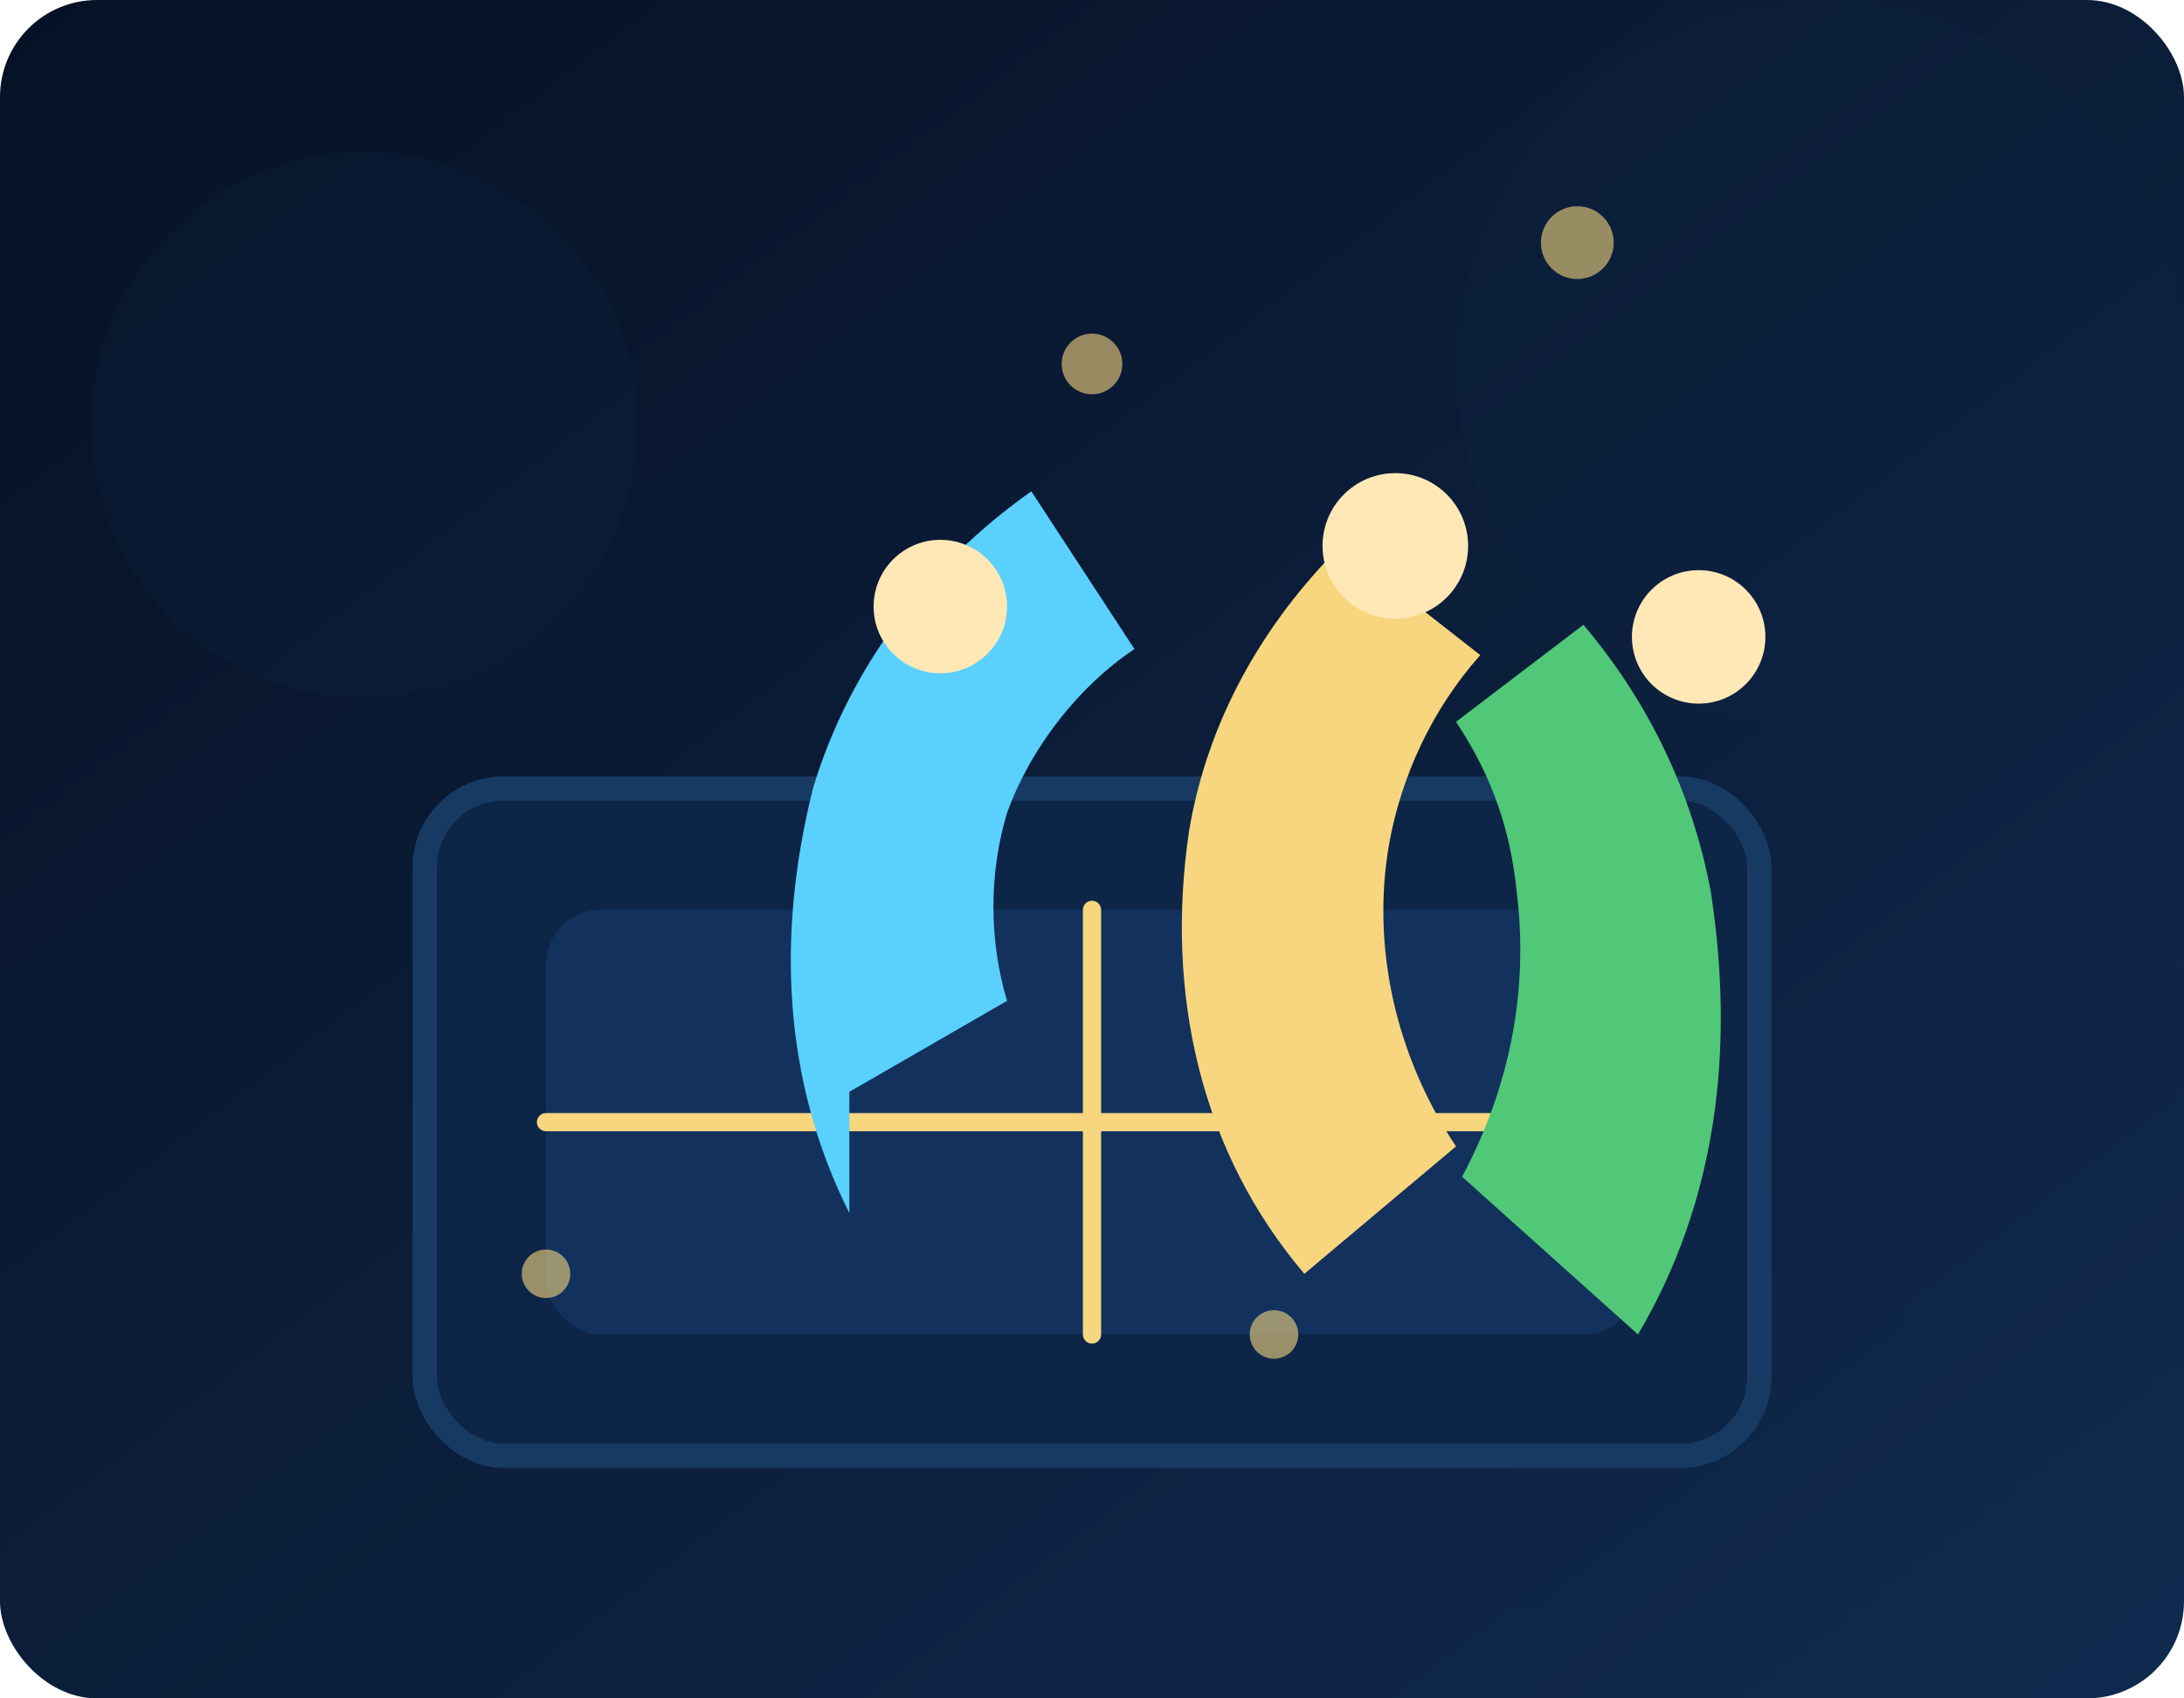 <svg xmlns="http://www.w3.org/2000/svg" viewBox="0 0 720 560" role="img" aria-labelledby="title desc">
  <title id="title">Illustration académie Tennis Impact</title>
  <desc id="desc">Deux joueurs et une coach travaillant la technique sur un court stylisé.</desc>
  <defs>
    <linearGradient id="bg" x1="0%" y1="0%" x2="100%" y2="100%">
      <stop offset="0%" stop-color="#061124"/>
      <stop offset="100%" stop-color="#102a4f"/>
    </linearGradient>
  </defs>
  <rect width="720" height="560" rx="32" fill="url(#bg)"/>
  <g opacity="0.22" fill="#0d2646">
    <circle cx="120" cy="140" r="90"/>
    <circle cx="600" cy="120" r="120"/>
    <circle cx="520" cy="420" r="110"/>
  </g>
  <g transform="translate(100 140)">
    <rect x="40" y="120" width="440" height="220" rx="26" fill="#0d2546" stroke="#173a63" stroke-width="8"/>
    <rect x="80" y="160" width="360" height="140" rx="18" fill="#12325d"/>
    <path d="M80 230h360" stroke="#f7d67f" stroke-width="6" stroke-linecap="round"/>
    <path d="M260 160v140" stroke="#f7d67f" stroke-width="6" stroke-linecap="round"/>
    <g transform="translate(80 40)">
      <path d="M100 220c-22-44-24-92-12-140 12-40 38-74 72-98l34 52c-18 12-34 32-42 54-6 20-6 42 0 62l-52 30z" fill="#5ad0ff"/>
      <circle cx="130" cy="20" r="22" fill="#ffe8b6"/>
    </g>
    <g transform="translate(220 20)">
      <path d="M110 260c-34-40-46-92-38-146 6-36 24-68 50-94l46 36c-16 18-26 40-30 62-6 34 2 70 22 100l-50 42z" fill="#f7d67f"/>
      <circle cx="140" cy="20" r="24" fill="#ffe8b6"/>
    </g>
    <g transform="translate(360 60)">
      <path d="M80 240c26-44 32-94 24-146-6-32-20-62-42-88l-42 32c12 18 18 36 20 56 4 32-2 64-18 94l58 52z" fill="#50c878"/>
      <circle cx="100" cy="10" r="22" fill="#ffe8b6"/>
    </g>
  </g>
  <g opacity="0.6" fill="#f7d67f">
    <circle cx="360" cy="120" r="10"/>
    <circle cx="520" cy="80" r="12"/>
    <circle cx="180" cy="420" r="8"/>
    <circle cx="420" cy="440" r="8"/>
  </g>
</svg>
